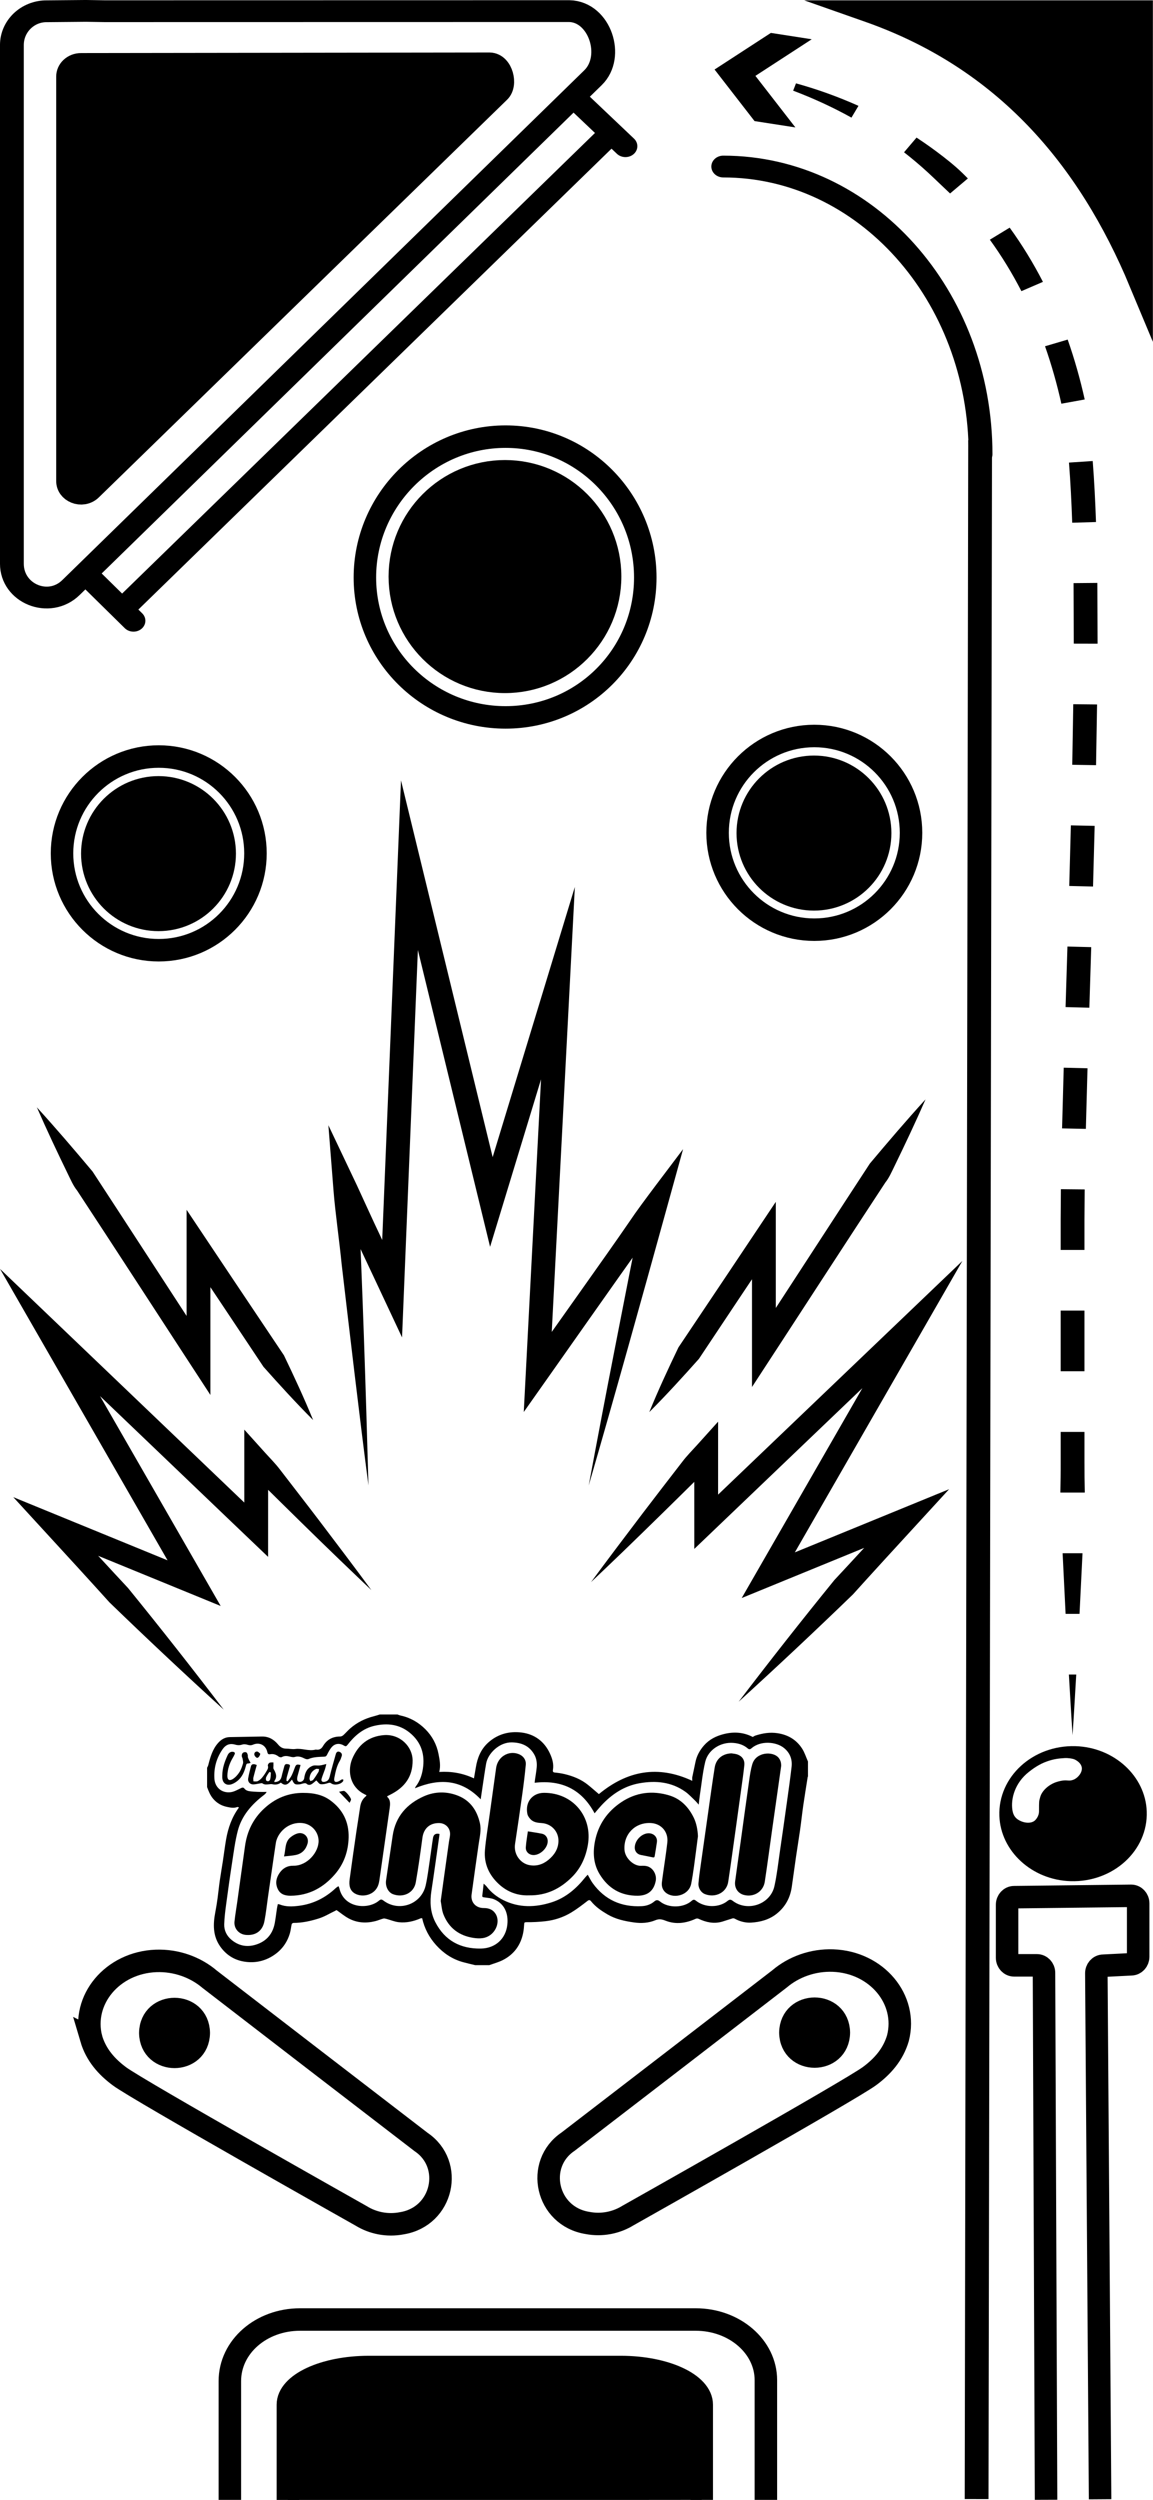 <?xml version="1.0" encoding="UTF-8" standalone="no"?>
<svg
   version="1.1"
   id="svg48"
   viewBox="-619.9 -169.81 1179 2556"
   sodipodi:docname="g1-cropped.svg"
   inkscape:version="1.3.2 (091e20e, 2023-11-25)"
   xmlns:inkscape="http://www.inkscape.org/namespaces/inkscape"
   xmlns:sodipodi="http://sodipodi.sourceforge.net/DTD/sodipodi-0.dtd"
   xmlns="http://www.w3.org/2000/svg"
   xmlns:svg="http://www.w3.org/2000/svg">
  <sodipodi:namedview
     id="namedview1"
     pagecolor="#ffffff"
     bordercolor="#666666"
     borderopacity="1.0"
     inkscape:showpageshadow="2"
     inkscape:pageopacity="0.0"
     inkscape:pagecheckerboard="0"
     inkscape:deskcolor="#d1d1d1"
     inkscape:zoom="1.9011103"
     inkscape:cx="1015.1962"
     inkscape:cy="897.37033"
     inkscape:window-width="1816"
     inkscape:window-height="1001"
     inkscape:window-x="0"
     inkscape:window-y="25"
     inkscape:window-maximized="0"
     inkscape:current-layer="svg48" />
  <defs
     id="defs1">
    <style
       id="style1">
      .cls-1, .cls-2, .cls-3, .cls-4 {
        stroke: #000;
        stroke-miterlimit: 10;
        stroke-width: 23px;
      }

      .cls-1, .cls-3 {
        stroke-linecap: round;
      }

      .cls-2, .cls-3 {
        fill: none;
      }
    </style>
  </defs>
  <path
     class="cls-2"
     d="m 231.95,1834.735 c -20.59,-0.76 -40.191,6.381 -54.697,18.704 -1.259,1.07 -213.532,164.443 -216.27,166.443 -33.927,22.785 -22.518,76.235 19.691,83.097 14.925,2.901 29.741,-0.26 41.5,-7.521 0,0 227.688,-128.265 247.1,-142.638 13.317,-9.862 24.077,-21.994 29.012,-38.738 10.17,-39.618 -21.679,-77.705 -66.335,-79.346 z"
     id="path18" />
  <path
     class="cls-4"
     d="m 237.865,1908.399 c -0.559,32.606 -49.012,32.606 -49.562,0 0.559,-32.606 49.012,-32.606 49.562,0 z"
     id="path19" />
  <path
     class="cls-2"
     d="m -526.631,1914.43 c 4.935,16.743 15.695,28.876 29.012,38.738 19.421,14.383 247.1,142.638 247.1,142.638 11.759,7.261 26.574,10.412 41.5,7.521 42.209,-6.851 53.618,-60.312 19.691,-83.096 -2.747,-2.01 -215.011,-165.373 -216.27,-166.443 -14.506,-12.322 -34.107,-19.454 -54.697,-18.704 -44.657,1.64 -76.506,39.718 -66.335,79.346 z"
     id="path21" />
  <path
     class="cls-4"
     d="m -466.21,1908.739 c 0.559,32.606 49.012,32.606 49.562,0 -0.559,-32.606 -49.012,-32.606 -49.562,0 z"
     id="path22" />
  <ellipse
     class="cls-4"
     cx="-103.543"
     cy="419.694"
     id="circle29"
     rx="107.515"
     ry="107.641" />
  <path
     class="cls-2"
     d="m 39.937,420.655 c 0,79.266 -63.688,143.028 -142.861,143.028 -79.173,0 -143.86,-63.763 -143.86,-143.028 0,-79.266 64.687,-144.029 143.86,-144.029 79.173,0 142.861,64.763 142.861,144.029 z"
     id="path30" />
  <ellipse
     class="cls-4"
     cx="-457.828"
     cy="702.961"
     id="circle30"
     rx="67.684"
     ry="67.763" />
  <ellipse
     class="cls-2"
     cx="-457.578"
     cy="702.711"
     id="circle31"
     rx="98.904"
     ry="99.02" />
  <ellipse
     class="cls-4"
     cx="212.419"
     cy="681.956"
     id="circle32"
     rx="67.684"
     ry="67.763" />
  <ellipse
     class="cls-2"
     cx="212.769"
     cy="681.706"
     id="circle33"
     rx="98.904"
     ry="99.02" />
  <path
     class="cls-4"
     d="m -325.52,2386.541 v -97.704 c 0,-21.285 37.076,-38.539 82.807,-38.539 H 14.852 c 45.731,0 82.807,17.253 82.807,38.539 v 97.296"
     id="path13" />
  <path
     class="cls-2"
     d="m -384.858,2386.125 v -121.422 c 0,-35.214 32.114,-62.974 71.74,-62.974 H 91.511 c 39.615,0 71.74,27.76 71.74,62.005 v 122.391"
     id="path14" />
  <g
     id="g3"
     transform="matrix(1.058,0,0,0.969,-705.465,-207.74)">
    <g
       id="g12">
      <polygon
         points="1115.67,1838 1113.94,1806 1121.06,1806 1119.33,1838 1118.45,1854 1117.5,1870 1116.55,1854 "
         id="polygon1" />
      <polygon
         points="1110.77,1742 1107.88,1678 1127.12,1678 1124.23,1742 "
         id="polygon2" />
      <path
         d="m 1105.71,1614 0.24,-16 c 0.07,-5.33 0.06,-10.67 0.06,-16 v -32 h 23 v 32 c 0,5.33 0,10.67 0.06,16 l 0.24,16 h -23.58 z"
         id="path2" />
      <rect
         x="1106"
         y="1422"
         width="23"
         height="64"
         id="rect2" />
      <polygon
         points="1129,1326 1129,1358 1106,1358 1106,1326 1106.21,1293.87 1129.21,1294.14 "
         id="polygon3" />
      <polygon
         points="1107.36,1229.75 1108.96,1165.7 1131.95,1166.32 1130.35,1230.27 "
         id="polygon4" />
      <polygon
         points="1110.74,1101.77 1112.55,1037.87 1135.54,1038.51 1133.73,1102.42 "
         id="polygon5" />
      <polygon
         points="1114.29,973.96 1115.87,910.02 1138.86,910.55 1137.28,974.56 "
         id="polygon6" />
      <polygon
         points="1117.2,846.09 1118.18,782.17 1141.18,782.45 1140.2,846.51 "
         id="polygon7" />
      <polygon
         points="1118.67,718.28 1118.45,654.43 1141.45,654.19 1141.67,718.34 "
         id="polygon8" />
      <path
         d="m 1117.16,590.69 c -0.68,-21.21 -1.62,-42.4 -3.13,-63.46 l 22.94,-1.65 c 1.54,21.5 2.49,42.95 3.18,64.38 z"
         id="path8" />
      <path
         d="m 1106.68,465.11 c -0.49,-2.44 -1.05,-5.07 -1.6,-7.61 l -1.72,-7.66 c -1.18,-5.1 -2.42,-10.18 -3.74,-15.24 -2.63,-10.12 -5.53,-20.16 -8.73,-30.1 l 21.89,-7.05 c 3.34,10.37 6.36,20.83 9.1,31.36 1.37,5.26 2.66,10.55 3.89,15.84 l 1.78,7.95 c 0.58,2.67 1.13,5.26 1.69,8.05 l -22.57,4.45 z"
         id="path9" />
      <path
         d="m 1068.05,346.35 c -8.87,-18.82 -19.02,-37 -30.49,-54.29 l 19.16,-12.72 c 12.12,18.27 22.82,37.44 32.14,57.21 z"
         id="path10" />
      <path
         d="m 999.12,243.29 -10.78,-11.17 c -3.59,-3.73 -7.15,-7.49 -10.82,-11.16 -7.33,-7.34 -14.97,-14.39 -22.9,-21.13 l 12.08,-15.51 c 8.9,6.38 17.55,13.13 25.92,20.23 4.18,3.55 8.32,7.18 12.28,10.99 3.97,3.8 7.74,7.8 11.39,11.91 l -17.17,15.83 z"
         id="path11" />
      <path
         d="m 903.8,163.25 c -8.97,-5.43 -18.17,-10.54 -27.57,-15.28 -9.41,-4.73 -19.01,-9.13 -28.78,-13.15 l 2.74,-7.72 c 20.66,6.23 40.86,14.2 60.39,23.73 z"
         id="path12" />
      <polygon
         points="771.5,112.5 825.91,73.87 865.4,80.57 810.97,119.2 849.62,173.61 810.13,166.91 "
         id="polygon12" />
    </g>
    <line
       class="cls-2"
       x1="1024.77"
       y1="2676"
       x2="1028.16"
       y2="503.62"
       id="line19" />
    <path
       class="cls-3"
       d="m 779.87,214.87 c 137.36,0 248.71,135.92 248.71,303.58"
       id="path20" />
    <g
       id="g17"
       transform="translate(-4.634,0.038)">
      <path
         class="cls-4"
         d="m 151.32,119.87 v 426.82 c 0,11.83 13.45,17.75 21.31,9.39 l 394.6,-419.63 c 7.79,-8.28 2.4,-30.259 -8.61,-30.459 L 164.02,106.6 c -6.98,-0.13 -12.7,5.85 -12.7,13.27 z"
         id="path15" />
      <line
         class="cls-1"
         x1="690"
         y1="193.37"
         x2="647.25"
         y2="149.05"
         id="line15" />
      <line
         class="cls-1"
         x1="170.16"
         y1="646.43"
         x2="214.52"
         y2="694.09"
         id="line16" />
      <line
         class="cls-4"
         x1="205.67"
         y1="679.92"
         x2="683.43"
         y2="171.85"
         id="line17" />
      <path
         class="cls-2"
         d="m 97,86.64 v 547.25 c 0,31.75 36.01,47.66 57.06,25.2 L 658.67,121.06 C 679.53,98.81 665.11,51.367 635.61,50.827 L 186.712,50.928 168.525,50.596 131,51 C 112.32,50.66 97,66.71 97,86.64 Z"
         id="path17"
         sodipodi:nodetypes="ssccccccs" />
    </g>
    <path
       class="cls-4"
       d="m 1183.621,337.495 v 0 c -50.17,-131.4 -130.76,-235.32 -261.99,-285.92 l -1.51,-0.58 h 263.5 z"
       id="path23" />
    <path
       d="m 436.99,1606.5 c -8.54,-71.26 -18.21,-161.59 -25.9,-233.31 -2.01,-22.95 -6.27,-55.17 -7.87,-77.82 0,0 -4.97,-68.96 -4.97,-68.96 l 27.6,63.47 c 7.41,17.42 14.56,34.95 22.15,52.3 0,0 22.43,52.17 22.43,52.17 l -22.06,4.11 16.73,-446.89 3.33,-89.05 c 12.02,54.04 84.84,380.67 98.58,442.38 0,0 -22.3,-0.59 -22.3,-0.59 18.77,-67.37 73.77,-264.77 91.75,-329.33 0,0 -4.85,102.04 -4.85,102.04 l -19.51,410.38 -21.15,-6.78 c 26.01,-41.03 73.79,-113.45 99.15,-153.89 9.59,-15.89 40.16,-59.23 50.97,-75.1 0,0 -15.68,61.91 -15.68,61.91 -23.66,93.41 -50.8,200.08 -75.52,292.96 4.19,-24.87 8.57,-49.7 12.85,-74.55 6.46,-37.19 19.86,-111.79 26.52,-148.92 0,0 13.55,-74.4 13.55,-74.4 l 21.01,8.73 c -4.5,7.47 -9.25,14.78 -14.09,22.03 -36.06,55.16 -86.68,134.09 -122.62,189.61 0,0 2.03,-42.68 2.03,-42.68 l 19.51,-410.38 22.57,3.63 -64.34,230.92 -12.32,44.22 -9.98,-44.8 -79.19,-355.4 22.72,-2.07 c -1.13,29.25 -18.05,482.72 -18.64,497.86 -15.68,-36.56 -38.13,-88.73 -53.84,-125.1 -3.81,-8.67 -7.75,-17.27 -11.46,-25.98 l 22.63,-5.5 c 4.44,100.43 7.67,212.28 10.21,312.79 v 0 z"
       id="path24" />
    <g
       id="g26">
      <path
         d="m 297.11,1843.06 c -37.41,-37.19 -74.28,-74.97 -110.49,-113.25 -13.52,-16.43 -46.52,-55.88 -60.71,-72.64 0,0 -32.21,-38.34 -32.21,-38.34 30.01,13.41 147.3,65.87 179.5,80.27 0,0 -14.87,15.86 -14.87,15.86 -27.92,-53.02 -152.09,-288.81 -177.46,-336.99 0,0 56.64,59.16 56.64,59.16 l 199.3,208.14 -19.81,7.95 c -0.01,-21.92 -0.01,-84.62 -0.02,-105.64 0,0 20.47,24.82 20.47,24.82 4.71,5.66 9.67,11.12 13.9,17.17 12.34,17.55 26.06,36.79 38.24,54.3 14.49,20.88 36.22,52.16 50.21,73.04 -8.82,-9.02 -21.79,-22.71 -30.69,-31.99 -23.9,-25.11 -52.28,-55.63 -75.63,-80.86 -5.04,-5.39 -9.35,-11.37 -13.92,-17.15 0,0 20.46,-7.25 20.46,-7.25 0,20.26 -0.02,82.99 -0.03,102.2 -4.21,-4.22 -209.16,-218.56 -219.1,-228.82 0,0 18.48,-13.31 18.48,-13.31 8.36,15.9 151.1,286.91 154.8,293.96 -18.87,-8.48 -142.38,-63.64 -164.16,-73.41 0,0 13.5,-17.9 13.5,-17.9 14.29,17.12 47.06,55.97 61.09,72.32 31.47,42.27 62.32,85.1 92.51,128.36 z"
         id="path25" />
      <path
         d="m 383.5,1537.5 c -16.69,-18.26 -32.41,-37.08 -47.97,-56.18 -11.73,-19.22 -59.91,-98.24 -72.61,-118.85 0,0 21.31,-6 21.31,-6 0,29.58 0,126.62 0,154.57 -32.52,-54.32 -96.32,-161.79 -128.87,-215.77 -3.54,-4.69 -6.32,-11.68 -8.71,-16.99 -10.41,-23.38 -20.6,-46.88 -30.15,-70.77 18.53,22.19 36.27,44.91 53.82,67.74 23.14,38.55 88.19,147.99 112.28,188.19 0,0 -21.38,5.89 -21.38,5.89 v -153.68 c 24.08,39.38 69.86,114.22 94.09,153.57 9.91,22.55 19.53,45.11 28.19,68.28 z"
         id="path26" />
    </g>
    <g
       id="g28">
      <path
         d="m 794.79,1834.67 c 30.19,-43.26 61.04,-86.09 92.51,-128.36 13.86,-16.15 47.01,-55.46 61.09,-72.32 0,0 13.5,17.9 13.5,17.9 -22.52,10.1 -144.61,64.65 -164.16,73.41 3.12,-6.02 147.01,-279.08 154.8,-293.96 0,0 18.48,13.31 18.48,13.31 -10.72,11.15 -214.14,223.66 -219.1,228.82 0,-18.89 -0.02,-82.29 -0.03,-102.2 0,0 20.46,7.25 20.46,7.25 -4.57,5.78 -8.88,11.76 -13.92,17.15 -23.29,25.17 -51.86,55.81 -75.63,80.86 -8.8,9.22 -21.86,22.92 -30.69,31.99 13.93,-20.76 35.72,-52.19 50.21,-73.04 12.16,-17.49 25.89,-36.8 38.24,-54.3 4.23,-6.05 9.19,-11.5 13.9,-17.17 0,0 20.47,-24.82 20.47,-24.82 0,20.69 -0.02,83.98 -0.02,105.64 0,0 -19.81,-7.95 -19.81,-7.95 l 199.3,-208.14 56.64,-59.16 -38.16,72.47 -139.3,264.52 -14.87,-15.86 c 32.76,-14.65 148.78,-66.53 179.5,-80.27 0,0 -32.21,38.34 -32.21,38.34 -14.39,17.03 -47.03,56 -60.71,72.64 -36.22,38.28 -73.08,76.05 -110.49,113.25 z"
         id="path27" />
      <path
         d="m 708.4,1529.11 c 8.66,-23.18 18.27,-45.73 28.19,-68.28 24.23,-39.35 70.02,-114.2 94.09,-153.57 0,0 0,40.83 0,40.83 v 112.85 l -21.38,-5.89 c 24.44,-40.79 88.74,-148.97 112.28,-188.19 17.55,-22.82 35.29,-45.55 53.82,-67.74 -9.55,23.89 -19.74,47.39 -30.15,70.77 -2.4,5.37 -5.23,12.37 -8.71,16.99 -32.49,53.87 -96.4,161.55 -128.87,215.77 0,-27.39 0,-125.46 0,-154.57 0,0 21.31,6 21.31,6 -12.97,21.05 -60.56,99.1 -72.61,118.85 -15.57,19.09 -31.28,37.92 -47.97,56.18 z"
         id="path28" />
    </g>
  </g>
  <path
     d="m 479.815,1615.517 c -43.583,-1.27 -79.21,31.356 -77.813,71.281 1.259,36.164 33.415,65.611 72.882,66.764 43.583,1.27 79.21,-31.356 77.813,-71.281 -1.259,-36.164 -33.415,-65.611 -72.882,-66.764 z m -2.159,34.351 c -6.052,2.22 -6.052,-1.105 -16.951,2.22 -7.269,2.22 -15.004,8.374 -16.951,15.528 -1.206,4.439 -1.206,3.412 -1.206,14.423 0,5.544 -3.756,9.218 -4.846,9.983 -4.687,3.286 -12.655,1.677 -17.565,-2.094 -2.857,-2.2 -4.254,-5.302 -4.846,-9.421 -1.587,-10.972 2.264,-27.169 16.951,-38.723 3.64,-2.859 10.137,-7.793 18.771,-10.788 6.232,-2.162 11.025,-2.927 18.168,-3.325 2.497,-0.136 7.819,0.436 10.01,1.541 2.688,1.357 5.936,3.683 6.941,7.338 1.46,5.36 -3.841,11.612 -8.475,13.308 z"
     id="path29"
     style="stroke-width:1.013" />
  <path
     class="cls-2"
     d="m 449.754,2386.037 -2.116,-538.697 c 0,-4.265 -3.217,-7.725 -7.185,-7.725 H 417.091 c -3.968,0 -7.185,-3.46 -7.185,-7.725 v -54.241 c 0,-4.265 3.217,-7.725 7.185,-7.725 l 119.661,-1.396 c 3.968,0 7.185,3.46 7.185,7.725 v 54.561 c 0,4.255 -3.206,7.715 -7.163,7.725 l -28.452,1.454 c -4.021,0.01 -7.248,3.567 -7.163,7.89 l 3.841,537.622"
     id="path33" />
  <path
     d="m -231.588,1583.135 c 6.044,0 12.088,0 18.132,0 1.019,0.35 2.028,0.82 3.077,1.05 9.94,2.09 18.452,7.001 25.505,14.093 6.873,6.911 11.429,15.333 13.337,25.025 1.199,6.061 2.448,12.132 0.779,18.584 12.398,-0.81 24.176,1.28 35.505,6.561 0.679,-3.911 1.339,-7.572 1.938,-11.252 1.608,-9.912 5.205,-18.754 12.947,-25.605 9.691,-8.582 21.359,-11.522 33.627,-10.042 13.527,1.63 23.707,9.252 29.411,21.974 2.278,5.071 3.806,10.432 2.837,16.173 -0.22,1.31 -0.25,2.58 1.828,2.781 3.367,0.32 6.753,0.81 10.05,1.59 8.622,2.05 16.764,5.281 23.767,10.872 3.926,3.141 7.683,6.501 11.329,9.602 28.882,-23.905 60.441,-29.946 95.517,-13.573 0,-1.53 -0.2,-2.8 0.03,-3.981 0.979,-4.981 2.168,-9.922 3.137,-14.903 1.289,-6.641 4.436,-12.322 8.831,-17.333 5.415,-6.161 12.428,-9.642 20.26,-11.602 10.18,-2.55 20.07,-1.95 29.561,2.971 0.869,-0.47 1.738,-1.11 2.717,-1.43 7.403,-2.39 14.846,-3.631 22.728,-2.41 10.75,1.65 19.261,6.731 25.076,15.793 2.567,4.001 3.996,8.722 5.944,13.123 v 15.483 c -0.08,0.04 -0.22,0.07 -0.23,0.12 -1.529,9.712 -3.137,19.414 -4.546,29.146 -1.209,8.392 -2.098,16.823 -3.287,25.215 -1.309,9.242 -2.837,18.444 -4.186,27.675 -1.489,10.192 -2.817,20.404 -4.306,30.596 -1.598,10.972 -6.414,20.094 -15.155,27.195 -7.752,6.301 -16.894,8.732 -26.374,9.302 -5.635,0.34 -11.509,-1.08 -16.724,-4.001 -0.669,-0.38 -1.708,-0.51 -2.448,-0.29 -3.487,1.01 -6.903,2.26 -10.39,3.291 -8.492,2.49 -16.474,0.73 -24.256,-2.931 -0.799,-0.37 -2.068,-0.37 -2.867,0 -10.1,4.591 -20.44,6.061 -30.97,1.92 -3.517,-1.38 -6.444,-2.03 -10.2,-0.47 -7.063,2.941 -14.516,3.371 -22.168,2.28 -9.381,-1.34 -18.522,-3.301 -26.774,-8.132 -6.254,-3.661 -12.258,-7.742 -16.894,-13.473 -1.259,-1.55 -2.108,-1.58 -3.846,-0.24 -5.365,4.151 -10.78,8.322 -16.584,11.802 -8.052,4.821 -16.924,7.762 -26.264,8.812 -6.374,0.71 -12.818,1.06 -19.231,0.99 -2.218,-0.02 -2.388,0.38 -2.498,2.2 -0.17,2.961 -0.45,5.941 -1.039,8.842 -2.508,12.472 -9.391,21.864 -20.69,27.655 -4.396,2.251 -9.291,3.531 -13.956,5.251 h -14.396 c -4.166,-1.03 -8.362,-1.96 -12.488,-3.101 -10.849,-3.001 -19.841,-8.972 -27.363,-17.294 -7.173,-7.931 -12.008,-17.033 -14.376,-27.635 -0.5,0.05 -1.149,-0.04 -1.668,0.19 -7.103,3.081 -14.546,4.781 -22.238,3.921 -4.296,-0.48 -8.442,-2.28 -12.678,-3.411 -1.019,-0.27 -2.208,-0.57 -3.167,-0.31 -2.757,0.74 -5.395,1.93 -8.152,2.631 -9.501,2.39 -18.822,1.82 -27.493,-2.921 -4.176,-2.28 -7.902,-5.411 -12.178,-8.412 -0.08,0.05 -0.719,0.48 -1.419,0.81 -5.555,2.66 -10.919,5.971 -16.744,7.801 -8.372,2.64 -17.023,4.551 -25.955,4.531 -0.599,0 -1.588,0.79 -1.728,1.37 -0.679,2.911 -0.899,5.931 -1.708,8.792 -2.957,10.442 -9.161,18.504 -18.482,24.065 -9.101,5.431 -18.982,7.081 -29.341,5.171 -9.91,-1.83 -17.803,-7.131 -23.577,-15.343 -7.573,-10.782 -7.363,-22.755 -4.985,-35.027 0.899,-4.671 1.648,-9.382 2.298,-14.103 0.829,-5.981 1.389,-11.992 2.248,-17.963 0.959,-6.691 2.148,-13.353 3.167,-20.034 1.129,-7.391 2.018,-14.813 3.297,-22.174 2.048,-11.762 5.884,-22.864 13.197,-32.806 -0.649,-0.18 -1.299,-0.62 -1.728,-0.45 -3.606,1.39 -7.233,0.58 -10.72,-0.16 -5.545,-1.17 -10.26,-3.901 -14.036,-8.352 -2.997,-3.531 -4.566,-7.662 -6.124,-11.862 0,-6.581 0,-13.173 0,-19.754 0.4,-0.9 0.949,-1.76 1.189,-2.691 2.088,-8.182 4.356,-16.323 10.18,-22.785 3.057,-3.391 6.843,-5.771 11.619,-5.871 10.979,-0.23 21.959,-0.35 32.938,-0.6 7.013,-0.16 12.368,2.961 16.694,8.192 2.108,2.55 4.576,4.191 8.072,4.181 3.147,-0.02 6.354,0.81 9.421,0.39 6.983,-0.97 13.757,2.47 20.71,0.64 0.25,-0.07 0.539,-0.04 0.799,0 3.217,0.51 5.285,-0.89 6.923,-3.631 3.926,-6.611 9.83,-9.782 17.533,-9.782 1.079,0 2.378,-0.6 3.197,-1.34 2.408,-2.17 4.506,-4.681 6.943,-6.821 7.113,-6.241 15.375,-10.322 24.536,-12.613 1.958,-0.49 3.866,-1.15 5.794,-1.73 z m 106.277,172.954 c 1.319,1.27 2.308,2.02 3.027,2.961 4.566,5.991 10.39,10.532 17.013,13.853 16.094,8.062 32.798,7.601 49.472,2.26 14.246,-4.561 25.156,-13.943 34.347,-25.505 0.739,-0.92 1.618,-1.73 2.538,-2.72 1.848,3.171 3.247,6.171 5.165,8.802 12.368,16.963 29.242,24.415 50.031,23.385 4.755,-0.24 9.171,-1.71 12.768,-4.761 2.368,-2 3.846,-1.7 6.094,0.08 8.712,6.881 24.007,6.501 32.239,-0.79 1.768,-1.57 2.797,-1.38 4.476,-0.04 8.971,7.141 23.547,7.261 32.229,0.13 2.108,-1.73 3.327,-1.55 5.365,0 15.145,11.482 38.393,3.491 42.519,-15.033 2.597,-11.672 3.876,-23.655 5.605,-35.517 2.488,-16.953 4.885,-33.917 7.253,-50.88 1.648,-11.872 3.337,-23.735 4.705,-35.647 0.869,-7.511 -1.529,-14.063 -7.443,-19.024 -8.262,-6.931 -24.356,-8.002 -33.607,0.07 -1.429,1.24 -2.408,1.29 -3.866,0.05 -4.196,-3.581 -9.131,-5.131 -14.646,-5.581 -12.957,-1.06 -25.825,6.921 -28.792,19.544 -2.597,11.022 -3.696,22.395 -5.405,33.617 -0.47,3.071 -0.749,6.181 -1.209,9.982 -1.449,-1.65 -2.248,-2.721 -3.197,-3.621 -3.477,-3.271 -6.703,-6.901 -10.56,-9.642 -14.126,-10.032 -30.131,-11.522 -46.595,-8.662 -15.885,2.751 -28.712,11.342 -39.512,23.075 -2.258,2.45 -4.346,5.051 -6.604,7.691 -13.237,-24.745 -33.947,-34.377 -61.29,-31.216 0.1,-1 0.16,-1.96 0.3,-2.921 0.599,-4.211 1.389,-8.412 1.778,-12.643 0.43,-4.661 -0.14,-9.272 -2.528,-13.413 -5.075,-8.822 -12.957,-12.122 -22.898,-12.322 -12.548,-0.26 -24.416,11.062 -26.274,21.734 -1.239,7.081 -2.238,14.203 -3.317,21.304 -0.759,5.021 -1.489,10.042 -2.248,15.183 -19.691,-20.594 -42.369,-21.664 -67.185,-11.302 0.3,-0.72 0.43,-1.34 0.769,-1.79 4.156,-5.331 6.274,-11.552 7.283,-18.064 2.298,-14.683 -1.648,-27.335 -13.387,-36.917 -10.66,-8.702 -22.998,-10.072 -35.975,-7.131 -11.838,2.68 -20.48,10.212 -27.703,19.544 -1.209,1.56 -1.948,1.76 -3.596,0.73 -4.176,-2.6 -8.801,-2.35 -12.158,1.18 -2.188,2.3 -3.696,5.331 -5.165,8.212 -0.709,1.39 -1.259,1.87 -2.887,1.94 -5.465,0.24 -10.979,0.21 -16.194,2.46 -0.969,0.42 -2.558,0.06 -3.596,-0.46 -3.327,-1.66 -6.564,-2.91 -10.43,-1.69 -1.389,0.44 -3.147,0.03 -4.645,-0.34 -2.907,-0.71 -5.654,-1.16 -8.492,0.47 -0.749,0.43 -2.438,0.1 -3.207,-0.51 -2.528,-2.01 -5.325,-3.001 -8.422,-2.47 -2.078,0.36 -2.717,-0.17 -3.177,-2.19 -1.618,-7.131 -8.042,-10.392 -14.666,-7.532 -1.948,0.84 -3.656,0.69 -5.635,0.08 -1.588,-0.49 -3.547,-0.75 -5.065,-0.26 -2.587,0.85 -4.935,0.89 -7.513,0.12 -5.165,-1.53 -9.461,-0.08 -12.618,4.361 -6.464,9.112 -9.291,19.364 -8.632,30.406 0.539,8.992 7.513,14.923 16.454,13.903 3.537,-0.4 6.953,-2.39 10.28,-3.971 1.718,-0.82 2.747,-1.39 4.216,0.53 0.919,1.19 2.757,2.03 4.306,2.3 3.127,0.54 6.334,0.66 9.521,0.79 2.877,0.12 5.774,0.03 8.662,0.03 -0.799,1.5 -1.758,2.37 -2.777,3.151 -12.478,9.562 -22.668,21.034 -26.724,36.517 -2.727,10.442 -4.076,21.264 -5.734,31.966 -2.228,14.403 -4.246,28.846 -6.174,43.288 -0.909,6.771 -1.788,13.583 -1.988,20.404 -0.19,6.431 2.607,11.962 7.623,16.073 7.902,6.481 16.864,7.671 26.304,4.241 10.01,-3.651 15.825,-11.102 17.763,-21.504 0.909,-4.891 1.449,-9.852 2.198,-14.773 0.23,-1.53 0.609,-3.041 0.949,-4.681 0.839,0.17 1.379,0.19 1.848,0.38 6.514,2.591 13.287,2.22 19.981,1.34 14.356,-1.88 26.734,-8.072 37.294,-17.974 0.799,-0.75 1.778,-1.3 2.877,-2.08 0.41,0.98 0.769,1.59 0.919,2.25 4.695,20.544 29.451,21.904 40.431,12.633 1.808,-1.53 2.767,-1.54 4.625,-0.14 15.845,12.022 38.832,3.861 43.198,-15.503 1.878,-8.302 2.867,-16.813 4.146,-25.245 1.169,-7.731 2.108,-15.503 3.327,-23.225 0.589,-3.701 2.837,-4.991 6.674,-4.151 -0.08,0.75 -0.14,1.52 -0.25,2.291 -2.657,18.654 -5.185,37.327 -8.042,55.941 -1.698,11.102 -1.199,21.844 4.006,31.956 9.721,18.894 25.715,27.325 46.505,27.015 14.945,-0.22 25.585,-10.072 27.134,-24.445 1.299,-12.112 -3.417,-21.584 -13.437,-25.885 -3.087,-1.32 -6.693,-1.46 -10.08,-2.01 -1.219,-0.2 -2.328,-0.1 -2.088,-1.9 0.49,-3.781 0.869,-7.561 1.389,-12.132 z"
     id="path34"
     style="stroke-width:1" />
  <path
     d="m -309.373,1663.311 c 9.79,-0.02 19.151,1.73 27.224,7.631 12.808,9.362 19.131,22.014 18.742,37.987 -0.35,14.193 -4.825,26.955 -14.076,37.648 -11.858,13.713 -26.714,21.754 -45.286,21.864 -5.744,0.03 -10.66,-1.49 -13.197,-7.081 -2.617,-5.771 -1.519,-11.312 2.048,-16.353 3.387,-4.791 7.962,-7.372 14.026,-7.242 13.896,0.3 26.195,-13.853 25.765,-25.845 -0.33,-9.212 -7.443,-16.793 -16.534,-17.764 -14.776,-1.57 -25.625,10.152 -27.184,20.364 -1.339,8.782 -2.587,17.573 -3.866,26.365 -1.419,9.762 -2.817,19.524 -4.226,29.276 -1.179,8.182 -2.018,16.423 -3.616,24.515 -1.938,9.842 -9.021,14.723 -18.982,13.823 -7.093,-0.63 -12.308,-6.541 -11.589,-13.653 0.689,-6.711 1.888,-13.363 2.817,-20.054 2.667,-19.094 5.265,-38.188 7.972,-57.281 2.108,-14.923 8.262,-27.745 19.441,-38.127 11.529,-10.722 24.746,-16.163 40.531,-16.103 z"
     id="path35"
     style="stroke-width:1" />
  <path
     d="m -78.977,1768.052 c -11.489,0.45 -22.059,-3.361 -30.86,-11.512 -10.06,-9.322 -15.355,-20.974 -14.176,-34.787 0.959,-11.312 2.907,-22.535 4.456,-33.787 2.298,-16.723 4.596,-33.437 6.963,-50.15 1.588,-11.172 12.198,-17.944 22.458,-14.423 4.995,1.71 8.342,5.841 7.872,11.092 -0.869,9.812 -2.118,19.594 -3.467,29.346 -2.388,17.243 -4.865,34.467 -7.503,51.67 -1.638,10.682 5.545,19.674 14.086,21.524 7.323,1.59 14.116,-0.41 19.941,-5.171 6.024,-4.921 10.12,-11.042 10.36,-19.044 0.3,-9.942 -7.113,-17.934 -17.003,-18.634 -4.216,-0.3 -8.462,-0.67 -11.549,-3.931 -1.399,-1.48 -2.797,-3.401 -3.207,-5.321 -2.587,-12.312 5.245,-21.624 16.884,-21.684 29.601,-0.16 50.111,24.365 44.886,53.611 -2.228,12.443 -7.203,23.465 -16.114,32.396 -11.938,11.962 -26.145,19.124 -44.027,18.804 z"
     id="path36"
     style="stroke-width:1" />
  <path
     d="m -169.249,1773.803 c 1.109,-8.072 2.138,-15.533 3.177,-23.005 1.738,-12.482 3.477,-24.975 5.245,-37.457 0.33,-2.37 0.949,-4.711 1.129,-7.091 0.5,-6.771 -4.406,-12.012 -11.169,-12.112 -9.611,-0.14 -15.805,5.551 -17.073,14.993 -2.048,15.223 -4.136,30.446 -6.783,45.569 -1.948,11.132 -13.047,15.983 -23.237,12.202 -5.105,-1.9 -8.052,-8.132 -7.173,-14.133 2.248,-15.273 4.516,-30.546 6.773,-45.829 2.907,-19.594 14.646,-32.526 32.009,-40.218 11.269,-4.991 23.517,-5.131 35.096,-0.42 12.348,5.031 19.121,14.983 22.059,27.816 1.668,7.291 -0.22,14.293 -1.219,21.384 -2.428,17.233 -4.965,34.457 -7.263,51.71 -1.059,7.952 4.326,13.833 12.378,13.813 5.045,-0.01 9.261,1.43 12.098,5.831 4.096,6.351 2.008,15.663 -4.456,21.054 -5.475,4.551 -11.878,4.591 -18.232,3.621 -14.536,-2.22 -25.056,-10.142 -30.53,-23.895 -1.758,-4.431 -1.988,-9.482 -2.827,-13.823 z"
     id="path37"
     style="stroke-width:1" />
  <path
     d="m 93.775,1707.74 c -1.319,10.122 -2.577,20.264 -3.976,30.376 -0.829,5.971 -1.728,11.952 -2.867,17.873 -2.298,11.912 -16.844,15.483 -24.946,10.142 -3.916,-2.581 -5.645,-6.671 -5.075,-11.342 0.979,-8.022 2.248,-16.003 3.367,-24.015 0.779,-5.631 1.608,-11.262 2.218,-16.913 1.149,-10.692 -6.174,-19.174 -16.884,-19.744 -16.124,-0.85 -28.113,11.502 -26.924,27.545 0.639,8.582 9.621,16.603 17.013,16.183 1.848,-0.1 3.766,-0.08 5.565,0.31 6.344,1.35 10.66,8.542 9.331,15.253 -1.978,9.972 -8.102,14.923 -18.262,15.033 -17.293,0.19 -30.281,-7.492 -39.082,-22.014 -6.374,-10.512 -7.093,-22.194 -4.685,-34.067 3.427,-16.883 12.598,-30.006 26.784,-39.528 15.115,-10.142 31.749,-12.142 48.942,-7.011 11.809,3.531 19.931,11.922 25.275,22.985 2.577,5.331 3.966,12.112 4.226,18.924 z"
     id="path38"
     style="stroke-width:1" />
  <path
     d="m -224.066,1667.222 c 3.736,3.311 3.197,7.671 2.587,12.012 -3.287,23.195 -6.594,46.389 -9.93,69.584 -0.42,2.891 -0.719,5.861 -1.658,8.602 -3.596,10.552 -16.114,12.983 -23.567,8.962 -5.774,-3.121 -6.544,-8.782 -5.754,-14.623 2.198,-16.273 4.526,-32.526 6.883,-48.77 1.219,-8.432 2.677,-16.833 3.866,-25.275 0.609,-4.331 2.288,-7.971 5.664,-10.792 0.32,-0.27 0.529,-0.67 0.909,-1.16 -1.758,-0.95 -3.437,-1.71 -4.965,-2.701 -13.037,-8.432 -14.166,-24.005 -9.661,-34.697 6.004,-14.233 16.674,-22.895 32.319,-24.135 16.834,-1.33 29.252,12.052 29.401,25.645 0.19,16.773 -8.092,27.726 -22.398,35.007 -1.109,0.56 -2.218,1.12 -3.317,1.7 -0.13,0.07 -0.18,0.28 -0.39,0.64 z"
     id="path39"
     style="stroke-width:1" />
  <path
     d="m 128.181,1622.883 c 1.998,0.36 4.086,0.45 5.964,1.13 4.925,1.79 7.603,5.671 7.063,10.992 -0.839,8.292 -2.098,16.553 -3.217,24.815 -1.548,11.352 -3.127,22.695 -4.705,34.047 -1.968,14.163 -3.936,28.316 -5.924,42.478 -0.829,5.891 -1.748,11.762 -2.577,17.653 -1.548,11.132 -13.037,16.923 -23.727,12.843 -4.196,-1.6 -7.133,-6.301 -6.733,-11.142 0.49,-6.101 1.389,-12.172 2.238,-18.234 3.626,-25.845 7.293,-51.69 10.969,-77.535 1.079,-7.551 2.188,-15.103 3.387,-22.634 1.409,-8.792 8.052,-14.213 17.253,-14.423 z"
     id="path40"
     style="stroke-width:1" />
  <path
     d="m 178.892,1635.745 c -0.889,6.331 -1.788,12.662 -2.687,18.994 -2.218,15.643 -4.456,31.296 -6.664,46.939 -2.468,17.503 -4.755,35.027 -7.423,52.5 -1.548,10.132 -11.379,16.103 -21.339,13.453 -6.164,-1.64 -9.86,-7.141 -8.971,-13.843 1.708,-12.852 3.596,-25.685 5.375,-38.528 2.987,-21.544 5.894,-43.089 8.971,-64.623 0.799,-5.611 1.618,-11.292 3.227,-16.703 3.786,-12.693 21.129,-13.443 26.804,-6.611 2.118,2.55 2.757,5.281 2.707,8.422 z"
     id="path41"
     style="stroke-width:1" />
  <path
     d="m -325.827,1651.539 c 1.329,-1.88 2.897,-3.651 3.936,-5.681 1.369,-2.671 2.388,-5.541 3.437,-8.362 1.199,-3.241 2.058,-3.711 5.884,-2.681 -0.949,3.481 -1.908,6.971 -2.857,10.462 -0.21,0.77 -0.43,1.55 -0.529,2.33 -0.37,2.961 0.36,4.261 2.388,4.411 2.438,0.18 4.466,-1.55 4.775,-3.891 0.759,-5.691 3.047,-10.502 8.771,-12.582 1.848,-0.67 4.116,-0.15 6.184,-0.24 0.909,-0.04 1.818,-0.16 2.707,-0.34 1.389,-0.29 2.757,-0.67 4.925,-1.2 -0.609,2.37 -0.889,3.891 -1.389,5.341 -1.089,3.191 -2.438,6.301 -3.407,9.522 -0.789,2.64 0.609,3.911 3.267,3.311 3.207,-0.72 4.276,-2.41 5.045,-5.581 1.858,-7.652 4.046,-15.223 6.194,-22.794 0.509,-1.78 1.758,-3.091 3.796,-2.23 1.888,0.8 2.917,2.32 2.178,4.481 -0.549,1.59 -1.019,3.261 -1.878,4.671 -3.307,5.431 -4.456,11.552 -5.645,17.623 -0.719,3.711 1.029,4.891 4.556,3.311 1.039,-0.46 1.908,-1.3 2.927,-1.8 0.46,-0.23 1.099,-0.06 1.658,-0.08 -0.02,0.56 0.16,1.24 -0.09,1.66 -2.058,3.391 -8.951,4.811 -12.208,2.37 -1.309,-0.98 -2.088,-0.7 -3.497,-0.24 -2.358,0.78 -5.035,1.41 -7.423,1.05 -1.529,-0.23 -2.767,-2.36 -4.346,-3.851 -0.919,0.77 -2.358,2.13 -3.956,3.271 -2.028,1.46 -4.076,2.01 -6.254,-0.04 -0.529,-0.5 -1.828,-0.35 -2.737,-0.21 -1.379,0.21 -2.707,0.87 -4.096,0.99 -4.995,0.43 -5.465,0.1 -7.842,-4.911 -3.087,3.671 -6.134,7.891 -11.359,3.131 -2.747,2.19 -5.824,2.341 -9.091,1.61 -0.899,-0.2 -1.908,0.05 -2.857,0.11 -2.358,0.15 -4.715,0.74 -6.923,-0.93 -0.559,-0.43 -1.798,-0.03 -2.707,0.09 -2.258,0.32 -4.516,0.99 -6.773,0.98 -3.347,-0.02 -5.664,-2.781 -5.085,-6.091 0.729,-4.191 1.768,-8.332 2.867,-12.453 0.629,-2.341 2.627,-2.751 5.944,-1.28 -1.159,4.201 -2.408,8.432 -3.447,12.713 -0.31,1.26 0.02,2.68 0.05,4.021 1.459,-0.04 3.127,0.34 4.336,-0.23 1.678,-0.79 3.227,-2.11 4.436,-3.541 1.708,-2.02 3.197,-4.271 4.526,-6.571 0.979,-1.69 2.238,-3.351 1.429,-5.711 -0.26,-0.75 0.759,-2.49 1.628,-2.931 1.129,-0.58 2.677,-0.32 4.056,-0.42 0.01,1.04 0.02,2.09 0.04,3.131 0.02,1.21 -0.36,2.671 0.16,3.591 2.258,3.961 3.956,7.822 0.899,12.142 -0.21,0.29 -0.09,0.81 -0.12,1.24 4.406,-0.11 6.574,-1.95 7.423,-5.771 0.789,-3.551 1.838,-7.041 2.767,-10.552 0.629,-2.401 2.318,-2.28 4.216,-1.85 2.268,0.51 1.459,2.02 1.099,3.331 -0.929,3.341 -1.958,6.641 -2.837,9.992 -0.3,1.14 -0.23,2.37 -0.33,3.561 0.38,0.19 0.759,0.38 1.139,0.57 z m 22.378,-2.43 c 0.13,0.33 0.509,1.25 0.889,2.17 0.989,-0.43 2.348,-0.58 2.917,-1.33 1.968,-2.591 3.736,-5.331 5.405,-8.122 0.48,-0.81 0.4,-1.96 0.579,-2.951 -1.089,-0.03 -2.368,-0.44 -3.247,0 -3.916,1.91 -6.284,5.031 -6.534,10.242 z m -39.462,-6.691 c -0.519,-0.17 -1.039,-0.35 -1.558,-0.52 -1.129,1.79 -2.478,3.481 -3.287,5.401 -0.43,1.02 -0.38,3.081 0.26,3.541 1.678,1.21 3.457,0.22 3.926,-1.6 0.559,-2.19 0.47,-4.541 0.659,-6.821 z"
     id="path42"
     style="stroke-width:1" />
  <path
     d="m 29.158,1719.192 c 0.1,-8.562 9.241,-16.343 16.784,-14.293 3.956,1.07 6.444,4.521 5.904,8.602 -0.609,4.661 -1.449,9.292 -2.208,13.923 -0.17,1.06 -0.26,2.15 -1.918,1.8 -4.136,-0.89 -8.302,-1.66 -12.448,-2.49 -3.706,-0.74 -6.154,-3.761 -6.114,-7.531 z"
     id="path43"
     style="stroke-width:1" />
  <path
     d="m -80.126,1702.619 c 5.085,0.84 9.711,1.48 14.276,2.4 4.106,0.83 6.494,4.551 5.974,8.792 -0.769,6.331 -7.323,12.553 -13.697,13.013 -4.895,0.36 -8.971,-3.051 -8.662,-7.892 0.36,-5.521 1.389,-11.002 2.108,-16.313 z"
     id="path44"
     style="stroke-width:1" />
  <path
     d="m -329.493,1728.274 c 1.938,-7.191 0.599,-14.773 6.773,-19.694 2.088,-1.66 4.586,-3.151 7.133,-3.851 6.504,-1.78 12.028,3.891 10.18,10.382 -1.718,6.051 -5.625,10.292 -11.918,11.632 -3.756,0.8 -7.653,0.98 -12.178,1.52 z"
     id="path45"
     style="stroke-width:1" />
  <path
     d="m -392.582,1645.337 c 0,-7.371 2.448,-14.123 5.485,-20.674 1.269,-2.72 3.557,-3.801 5.734,-3.321 1.529,0.34 1.928,1.2 1.379,2.501 -0.549,1.3 -1.249,2.541 -1.968,3.751 -3.307,5.601 -5.315,11.612 -5.445,18.144 -0.08,4.171 1.958,5.621 5.495,3.441 2.667,-1.65 4.985,-4.251 6.723,-6.911 1.758,-2.7 2.847,-5.911 3.766,-9.042 0.43,-1.45 -0.16,-3.241 -0.42,-4.851 -0.14,-0.86 -0.739,-1.66 -0.809,-2.51 -0.15,-2.03 0.45,-3.791 2.727,-4.211 2.408,-0.44 3.017,1.34 3.407,3.171 0.14,0.68 -0.08,1.45 0.11,2.11 0.31,1.05 0.789,2.06 1.279,3.051 0.44,0.88 0.989,1.7 1.489,2.55 -0.779,0.24 -1.578,0.73 -2.348,0.67 -1.708,-0.13 -2.058,0.84 -2.398,2.18 -1.539,6.121 -3.846,11.882 -9.031,15.893 -1.728,1.33 -3.706,2.55 -5.764,3.211 -5.265,1.7 -9.181,-1.22 -9.431,-6.751 -0.04,-0.8 0,-1.6 0,-2.401 z"
     id="path46"
     style="stroke-width:1" />
  <path
     d="m -262.438,1673.443 c -3.726,-3.901 -7.333,-7.671 -10.77,-11.282 0.979,-0.2 2.907,-0.72 4.855,-0.93 1.698,-0.18 7.862,7.471 7.373,9.112 -0.35,1.16 -1.029,2.22 -1.459,3.111 z"
     id="path47"
     style="stroke-width:1" />
  <path
     d="m -353.73,1623.283 c -0.48,2.42 -2.308,4.691 -3.606,4.091 -1.129,-0.51 -2.328,-1.99 -2.498,-3.191 -0.27,-1.82 1.069,-3.391 3.007,-3.151 1.109,0.13 2.078,1.46 3.107,2.251 z"
     id="path48"
     style="stroke-width:1" />
</svg>
